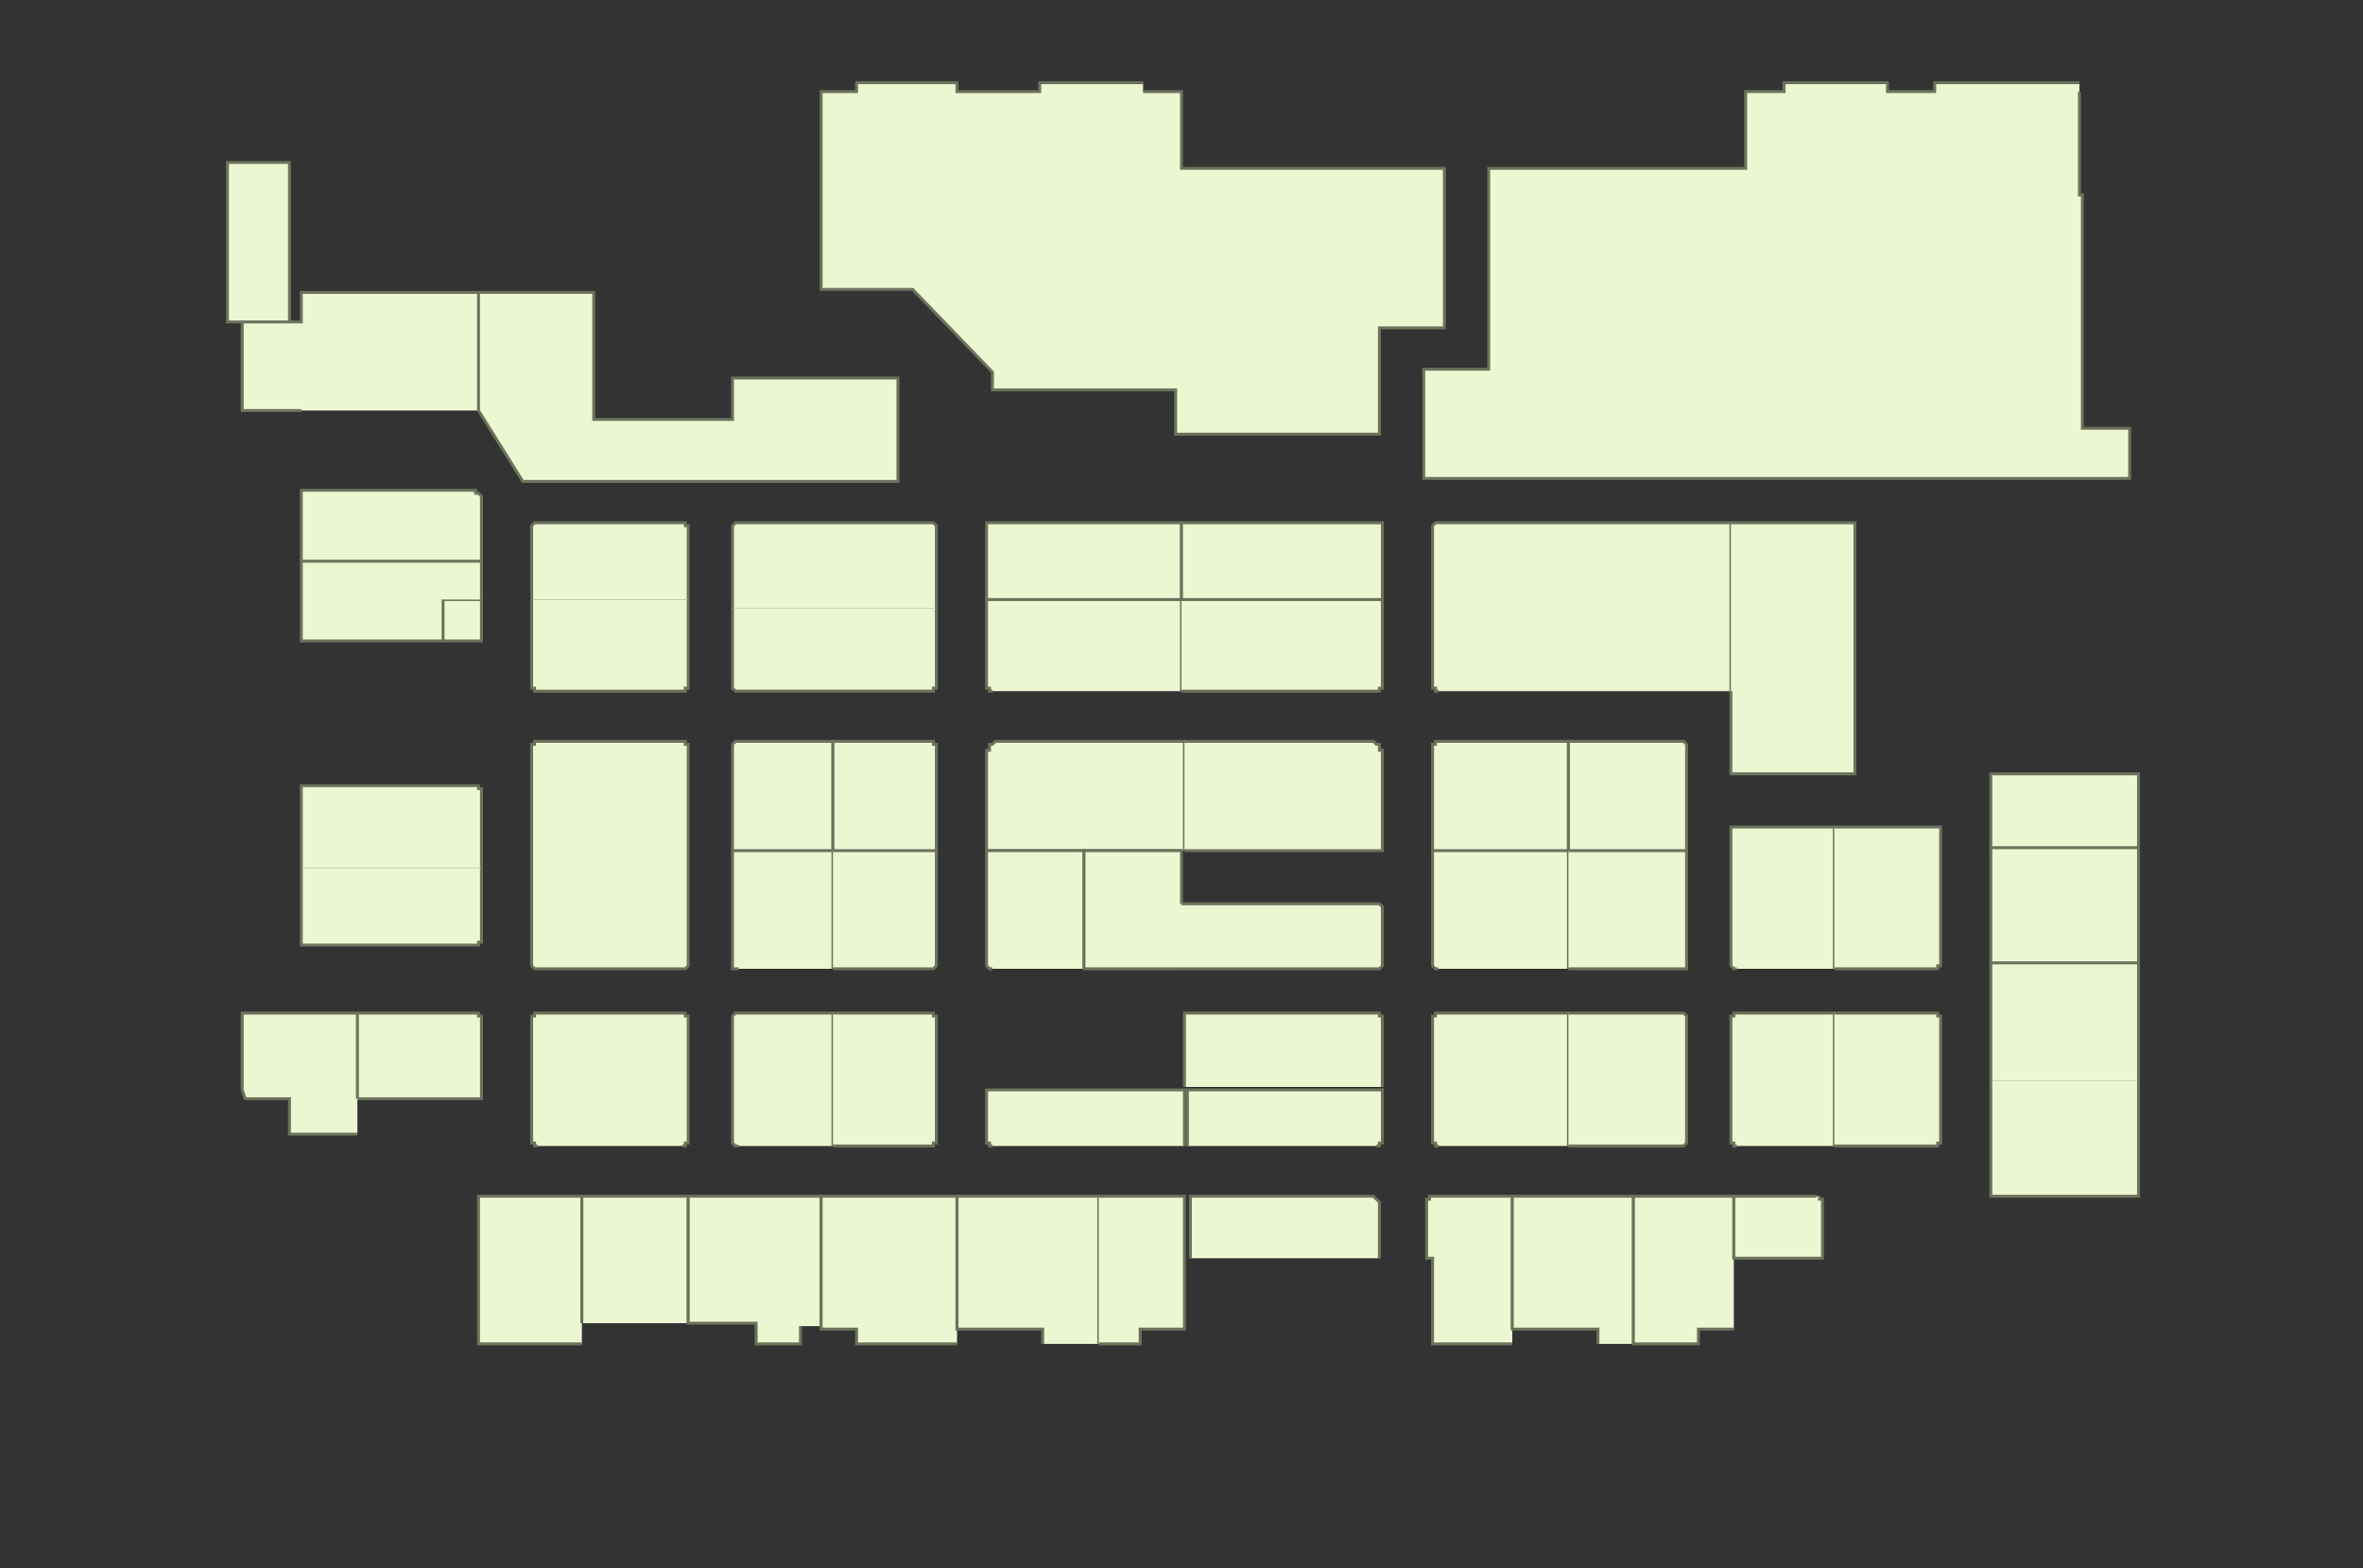 <?xml version="1.0" encoding="utf-8" ?>
<svg baseProfile="full" height="531" version="1.1" width="800" xmlns="http://www.w3.org/2000/svg" xmlns:ev="http://www.w3.org/2001/xml-events" xmlns:xlink="http://www.w3.org/1999/xlink"><rect width="100%" height="100%" fill="#333333" stroke="none"/><defs /><g id="1A01" stroke="red"><polyline fill="#ebf7d1" points="82,109 77,109 77,55 98,55 98,109" stroke="#6d725c" /></g><g id="1A02" stroke="red"><polyline fill="#ebf7d1" points="102,190 102,166 161,166 161,166 161,167 162,167 162,167 162,167 162,167 163,168 163,168 163,168 163,169 163,190" stroke="#6d725c" /></g><g id="1A03" stroke="red"><polyline fill="#ebf7d1" points="162,99 201,99 201,142 248,142 248,128 304,128 304,163 177,163 162,139" stroke="#6d725c" /></g><g id="1A04" stroke="red"><polyline fill="#ebf7d1" points="180,203 180,179 180,179 180,179 180,178 180,178 180,178 181,177 181,177 181,177 182,177 182,177 231,177 231,177 231,177 232,177 232,177 232,178 233,178 233,178 233,179 233,179 233,179 233,203" stroke="#6d725c" /></g><g id="1A05" stroke="red"><polyline fill="#ebf7d1" points="387,31 399,31 400,31 400,57 489,57 489,111 467,111 467,147 398,147 398,132 336,132 336,126 309,98 278,98 278,31 290,31 290,28 324,28 324,31 352,31 352,28 359,28 360,28 361,28 387,28" stroke="#6d725c" /></g><g id="1A06" stroke="red"><polyline fill="#ebf7d1" points="248,206 248,179 248,179 248,179 248,178 248,178 249,177 249,177 249,177 250,177 250,177 250,177 315,177 315,177 315,177 316,177 316,177 316,177 317,178 317,178 317,178 317,179 317,179 317,206" stroke="#6d725c" /></g><g id="1A25" stroke="red"><polyline fill="#ebf7d1" points="487,234 487,234 487,234 486,234 486,234 486,233 485,233 485,233 485,232 485,232 485,232 485,179 485,179 485,178 485,178 485,178 486,177 486,177 486,177 487,177 487,177 487,177 586,177 586,234" stroke="#6d725c" /></g><g id="1A27" stroke="red"><polyline fill="#ebf7d1" points="586,177 628,177 628,262 586,262 586,234" stroke="#6d725c" /></g><g id="1B02" stroke="red"><polyline fill="#ebf7d1" points="334,203 334,177 400,177 400,203" stroke="#6d725c" /></g><g id="1B04" stroke="red"><polyline fill="#ebf7d1" points="400,203 400,177 468,177 468,203" stroke="#6d725c" /></g><g id="1C01A" stroke="red"><polyline fill="#ebf7d1" points="150,203 163,203 163,217 161,217 150,217" stroke="#6d725c" /></g><g id="1C01B" stroke="red"><polyline fill="#ebf7d1" points="150,203 150,217 102,217 102,190 163,190 163,203" stroke="#6d725c" /></g><g id="1C02" stroke="red"><polyline fill="#ebf7d1" points="102,294 102,288 102,281 102,266 161,266 161,266 161,266 162,266 162,266 162,267 162,267 163,267 163,268 163,268 163,268 163,270 163,294" stroke="#6d725c" /></g><g id="1C03" stroke="red"><polyline fill="#ebf7d1" points="233,203 233,232 233,232 233,232 233,233 233,233 232,233 232,234 232,234 231,234 231,234 231,234 182,234 182,234 182,234 181,234 181,234 181,233 180,233 180,233 180,232 180,232 180,232 180,203" stroke="#6d725c" /></g><g id="1C04" stroke="red"><polyline fill="#ebf7d1" points="180,288 180,253 180,253 180,253 180,252 180,252 181,252 181,251 181,251 182,251 182,251 182,251 231,251 231,251 231,251 232,251 232,251 232,252 233,252 233,252 233,253 233,253 233,253 233,288" stroke="#6d725c" /></g><g id="1C05" stroke="red"><polyline fill="#ebf7d1" points="317,206 317,232 317,232 317,232 317,233 317,233 316,233 316,234 316,234 315,234 315,234 315,234 250,234 250,234 249,234 249,234 249,234 248,233 248,233 248,233 248,232 248,232 248,232 248,206" stroke="#6d725c" /></g><g id="1C06" stroke="red"><polyline fill="#ebf7d1" points="248,288 248,253 248,253 248,253 248,252 248,252 248,252 249,251 249,251 249,251 250,251 250,251 282,251 282,288" stroke="#6d725c" /></g><g id="1C08" stroke="red"><polyline fill="#ebf7d1" points="282,288 282,251 315,251 315,251 315,251 316,251 316,251 316,252 317,252 317,252 317,253 317,253 317,253 317,288" stroke="#6d725c" /></g><g id="1C11" stroke="red"><polyline fill="#ebf7d1" points="336,234 336,234 336,234 335,234 335,234 335,233 334,233 334,233 334,232 334,232 334,232 334,203 400,203 400,234" stroke="#6d725c" /></g><g id="1C12" stroke="red"><polyline fill="#ebf7d1" points="400,288 367,288 334,288 334,256 334,255 334,254 335,254 335,253 335,252 336,252 337,251 337,251 338,251 339,251 367,251 400,251 401,251 401,288" stroke="#6d725c" /></g><g id="1C13" stroke="red"><polyline fill="#ebf7d1" points="400,203 468,203 468,232 468,232 468,232 468,233 468,233 467,233 467,234 467,234 466,234 466,234 466,234 400,234" stroke="#6d725c" /></g><g id="1C16" stroke="red"><polyline fill="#ebf7d1" points="401,251 463,251 464,251 465,251 465,251 466,252 467,252 467,253 467,254 468,254 468,255 468,256 468,288 401,288" stroke="#6d725c" /></g><g id="1C18" stroke="red"><polyline fill="#ebf7d1" points="485,288 485,253 485,253 485,253 485,252 485,252 486,252 486,251 486,251 487,251 487,251 487,251 531,251 531,288" stroke="#6d725c" /></g><g id="1C20" stroke="red"><polyline fill="#ebf7d1" points="531,288 531,251 569,251 569,251 570,251 570,251 570,251 571,252 571,252 571,252 571,253 571,253 571,253 571,288" stroke="#6d725c" /></g><g id="1C26" stroke="red"><polyline fill="#ebf7d1" points="674,287 674,262 724,262 724,287" stroke="#6d725c" /></g><g id="1D01" stroke="red"><polyline fill="#ebf7d1" points="163,294 163,318 163,318 163,319 163,319 162,319 162,320 162,320 162,320 161,320 161,320 161,320 102,320 102,294" stroke="#6d725c" /></g><g id="1D02" stroke="red"><polyline fill="#ebf7d1" points="121,343 161,343 161,343 161,343 162,343 162,343 162,344 162,344 163,344 163,345 163,345 163,345 163,372 134,372 121,372" stroke="#6d725c" /></g><g id="1D03" stroke="red"><polyline fill="#ebf7d1" points="233,288 233,326 233,326 233,327 233,327 233,327 232,328 232,328 232,328 231,328 231,328 231,328 182,328 182,328 182,328 181,328 181,328 181,328 180,327 180,327 180,327 180,326 180,326 180,288" stroke="#6d725c" /></g><g id="1D04" stroke="red"><polyline fill="#ebf7d1" points="182,388 182,388 182,388 181,388 181,388 181,387 180,387 180,387 180,386 180,386 180,386 180,345 180,345 180,345 180,344 180,344 181,344 181,343 181,343 182,343 182,343 182,343 231,343 231,343 231,343 232,343 232,343 232,344 233,344 233,344 233,345 233,345 233,345 233,386 233,386 233,386 233,387 233,387 232,387 232,388 232,388 231,388 231,388 231,388" stroke="#6d725c" /></g><g id="1D05" stroke="red"><polyline fill="#ebf7d1" points="250,328 250,328 249,328 249,328 249,328 248,328 248,327 248,327 248,327 248,326 248,326 248,288 282,288 282,328" stroke="#6d725c" /></g><g id="1D06" stroke="red"><polyline fill="#ebf7d1" points="250,388 250,388 249,388 249,388 249,388 248,387 248,387 248,387 248,386 248,386 248,386 248,345 248,345 248,345 248,344 248,344 248,344 249,343 249,343 249,343 250,343 250,343 282,343 282,388" stroke="#6d725c" /></g><g id="1D07" stroke="red"><polyline fill="#ebf7d1" points="282,288 317,288 317,326 317,326 317,327 317,327 317,327 316,328 316,328 316,328 315,328 315,328 315,328 282,328" stroke="#6d725c" /></g><g id="1D08" stroke="red"><polyline fill="#ebf7d1" points="282,343 315,343 315,343 315,343 316,343 316,343 316,344 317,344 317,344 317,345 317,345 317,345 317,386 317,386 317,386 317,387 317,387 316,387 316,388 316,388 315,388 315,388 315,388 282,388" stroke="#6d725c" /></g><g id="1D09" stroke="red"><polyline fill="#ebf7d1" points="336,328 336,328 336,328 335,328 335,328 335,328 334,327 334,327 334,327 334,326 334,326 334,288 367,288 367,328" stroke="#6d725c" /></g><g id="1D11" stroke="red"><polyline fill="#ebf7d1" points="400,328 367,328 367,288 400,288 400,306" stroke="#6d725c" /></g><g id="1D12" stroke="red"><polyline fill="#ebf7d1" points="401,368 401,343 466,343 466,343 466,343 467,343 467,343 467,344 468,344 468,344 468,345 468,345 468,345 468,368" stroke="#6d725c" /></g><g id="1D13" stroke="red"><polyline fill="#ebf7d1" points="400,306 466,306 466,306 466,306 467,306 467,306 467,306 468,307 468,307 468,307 468,308 468,308 468,326 468,326 468,327 468,327 468,327 467,328 467,328 467,328 466,328 466,328 466,328 400,328" stroke="#6d725c" /></g><g id="1D15" stroke="red"><polyline fill="#ebf7d1" points="487,328 487,328 487,328 486,328 486,328 486,328 485,327 485,327 485,327 485,326 485,326 485,288 531,288 531,328" stroke="#6d725c" /></g><g id="1D16" stroke="red"><polyline fill="#ebf7d1" points="487,388 487,388 487,388 486,388 486,388 486,387 485,387 485,387 485,386 485,386 485,386 485,345 485,345 485,345 485,344 485,344 486,344 486,343 486,343 487,343 487,343 487,343 531,343 531,388" stroke="#6d725c" /></g><g id="1D17" stroke="red"><polyline fill="#ebf7d1" points="531,288 571,288 571,326 571,326 571,327 571,327 571,327 571,328 570,328 570,328 570,328 569,328 569,328 531,328" stroke="#6d725c" /></g><g id="1D18" stroke="red"><polyline fill="#ebf7d1" points="531,343 569,343 569,343 570,343 570,343 570,343 571,344 571,344 571,344 571,345 571,345 571,345 571,386 571,386 571,386 571,387 571,387 571,387 570,388 570,388 570,388 569,388 569,388 531,388" stroke="#6d725c" /></g><g id="1D19" stroke="red"><polyline fill="#ebf7d1" points="588,328 588,328 587,328 587,328 587,328 587,328 586,327 586,327 586,327 586,326 586,326 586,280 621,280 621,328" stroke="#6d725c" /></g><g id="1D20" stroke="red"><polyline fill="#ebf7d1" points="588,388 588,388 587,388 587,388 587,388 587,387 586,387 586,387 586,386 586,386 586,386 586,345 586,345 586,345 586,344 586,344 587,344 587,343 587,343 587,343 588,343 588,343 621,343 621,388" stroke="#6d725c" /></g><g id="1D21" stroke="red"><polyline fill="#ebf7d1" points="621,280 657,280 657,326 657,326 657,327 657,327 656,327 656,328 656,328 655,328 655,328 655,328 654,328 621,328" stroke="#6d725c" /></g><g id="1D22" stroke="red"><polyline fill="#ebf7d1" points="621,343 654,343 655,343 655,343 655,343 656,343 656,344 656,344 657,344 657,345 657,345 657,345 657,386 657,386 657,386 657,387 656,387 656,387 656,388 655,388 655,388 655,388 654,388 621,388" stroke="#6d725c" /></g><g id="1D23" stroke="red"><polyline fill="#ebf7d1" points="674,326 674,287 724,287 724,302 724,326" stroke="#6d725c" /></g><g id="1D24" stroke="red"><polyline fill="#ebf7d1" points="674,366 674,326 724,326 724,335 724,366" stroke="#6d725c" /></g><g id="1D26" stroke="red"><polyline fill="#ebf7d1" points="724,366 724,405 674,405 674,366" stroke="#6d725c" /></g><g id="1E02" stroke="red"><polyline fill="#ebf7d1" points="197,455 162,455 162,405 197,405 197,448" stroke="#6d725c" /></g><g id="1E04" stroke="red"><polyline fill="#ebf7d1" points="197,448 197,405 222,405 233,405 233,448" stroke="#6d725c" /></g><g id="1E06" stroke="red"><polyline fill="#ebf7d1" points="271,449 271,455 256,455 256,448 233,448 233,405 256,405 278,405 278,449" stroke="#6d725c" /></g><g id="1E10" stroke="red"><polyline fill="#ebf7d1" points="324,455 290,455 290,450 278,450 278,449 278,405 324,405 324,450" stroke="#6d725c" /></g><g id="1E12" stroke="red"><polyline fill="#ebf7d1" points="353,455 353,450 341,450 335,450 324,450 324,405 372,405 372,455" stroke="#6d725c" /></g><g id="1E13" stroke="red"><polyline fill="#ebf7d1" points="336,388 336,388 336,388 335,388 335,388 335,387 334,387 334,387 334,386 334,386 334,386 334,369 401,369 401,388" stroke="#6d725c" /></g><g id="1E14" stroke="red"><polyline fill="#ebf7d1" points="372,405 401,405 401,426 401,450 398,450 386,450 386,455 372,455" stroke="#6d725c" /></g><g id="1E15" stroke="red"><polyline fill="#ebf7d1" points="402,388 402,369 468,369 468,386 468,386 468,386 468,387 468,387 467,387 467,388 467,388 466,388 466,388 466,388" stroke="#6d725c" /></g><g id="1E16" stroke="red"><polyline fill="#ebf7d1" points="403,426 403,405 464,405 465,405 465,405 465,405 466,406 466,406 466,406 466,406 467,407 467,407 467,407 467,426" stroke="#6d725c" /></g><g id="1E18" stroke="red"><polyline fill="#ebf7d1" points="512,455 485,455 485,426 483,426 483,407 483,407 483,407 483,406 483,406 484,406 484,406 484,405 485,405 485,405 485,405 512,405 512,450" stroke="#6d725c" /></g><g id="1E20" stroke="red"><polyline fill="#ebf7d1" points="541,455 541,450 530,450 524,450 512,450 512,405 553,405 553,455" stroke="#6d725c" /></g><g id="1E22" stroke="red"><polyline fill="#ebf7d1" points="587,450 584,450 582,450 579,450 575,450 575,455 553,455 553,405 587,405 587,426" stroke="#6d725c" /></g><g id="1E24" stroke="red"><polyline fill="#ebf7d1" points="616,405 616,405 616,406 616,406 617,406 617,407 617,407 617,408 617,426 587,426 587,405 615,405 615,405" stroke="#6d725c" /></g><g id="1Y01" stroke="red"><polyline fill="#ebf7d1" points="121,384 102,384 98,384 98,372 83,372 82,369 82,343 121,343 121,372" stroke="#6d725c" /></g><g id="1Y02" stroke="red"><polyline fill="#ebf7d1" points="102,139 82,139 82,109 98,109 102,109 102,99 127,99 162,99 162,139" stroke="#6d725c" /></g><g id="1Y06" stroke="red"><polyline fill="#ebf7d1" points="704,31 704,31 704,66 705,66 705,145 721,145 721,162 668,162 638,162 482,162 482,125 504,125 504,57 591,57 591,31 592,31 604,31 604,28 639,28 639,31 650,31 655,31 655,28 704,28" stroke="#6d725c" /></g></svg>